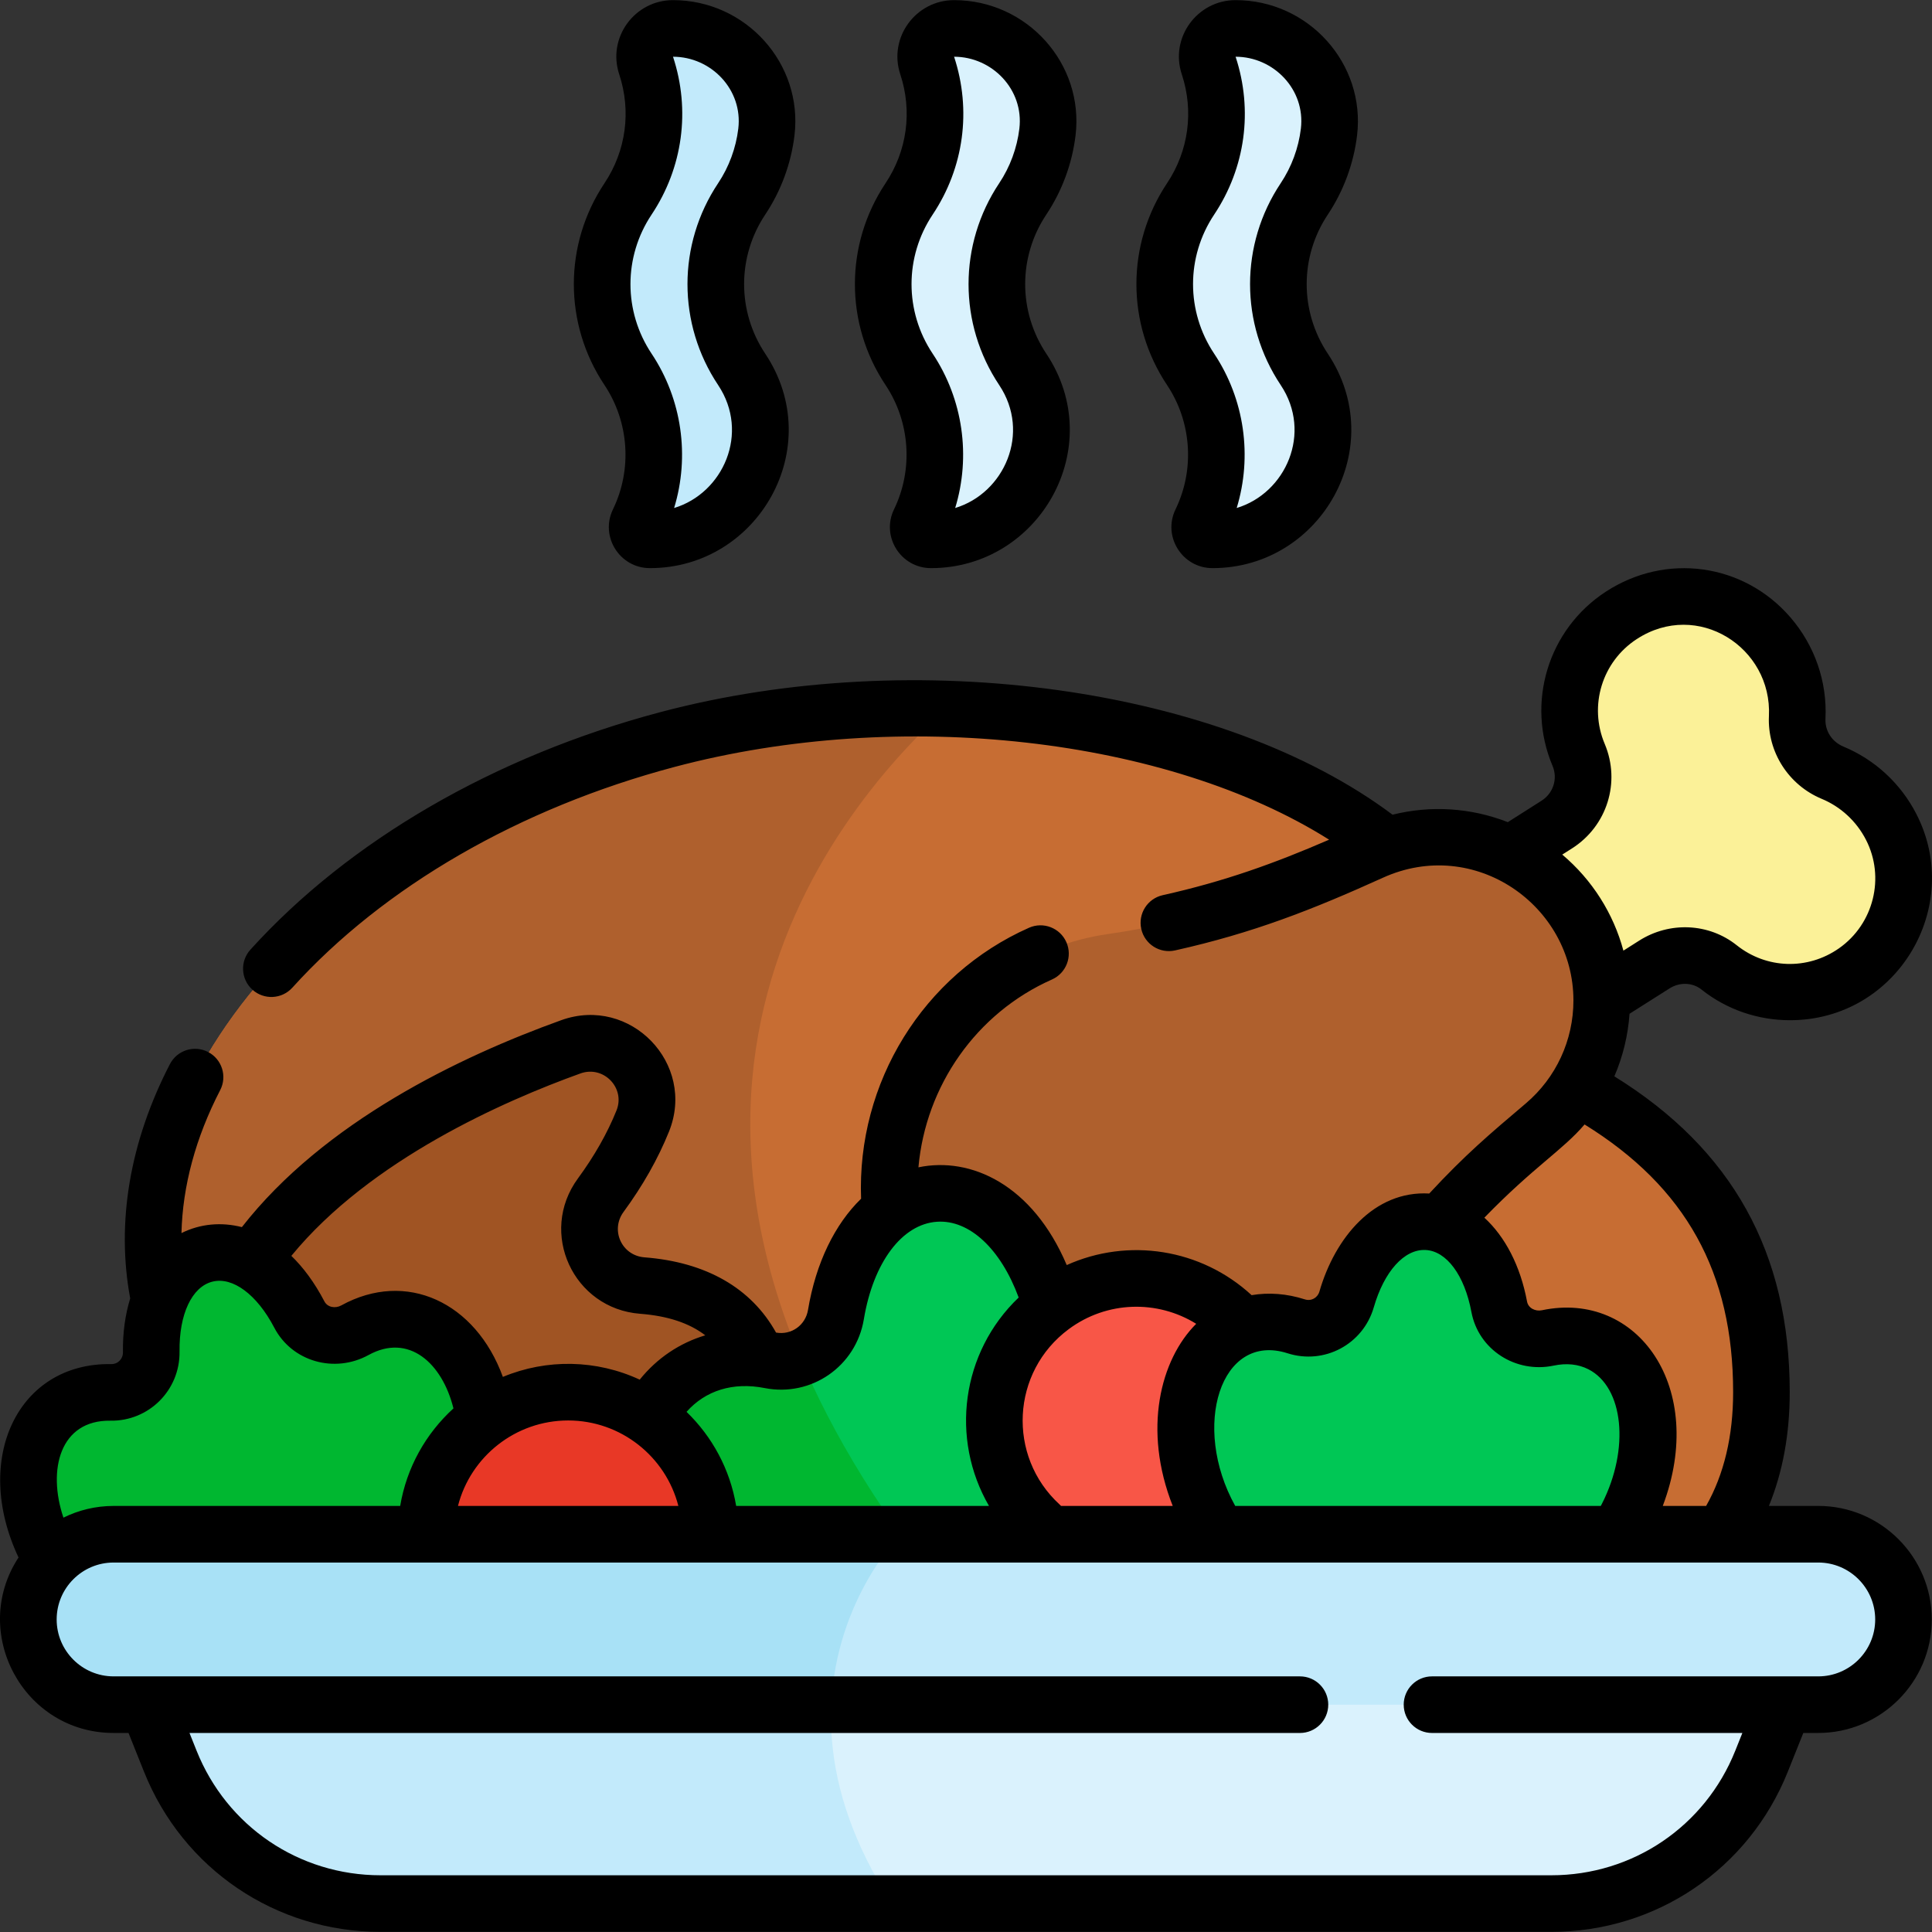 <svg id="Capa_1" enable-background="new 0 0 512.009 512.009" height="512" viewBox="0 0 512.009 512.009" width="512" xmlns="http://www.w3.org/2000/svg"><rect x="0" y="0" width="512.009" height="512.009" fill="#333333" stroke="none"/><g><g><path d="m466.806 368.945c0 75.3-90.35 75.3-150.58 75.3l-52.55-4.78-30.28-2.75c-90.35 0-174.23-28.05-190.25-88.33-16.01-60.29 43.83-128.51 133.68-152.38 23.86-6.34 49.23-8.91 73.93-8.15 68.26 2.13 131.33 29.81 143.09 74.08 1.43 5.38 2.25 10.81 2.5 16.28 46.92 18.16 70.46 45.55 70.46 90.73z" fill="#c76d33"/><path d="m263.676 439.465-30.28-2.75c-90.35 0-174.23-28.05-190.25-88.33-16.01-60.29 43.83-128.51 133.68-152.38 23.86-6.34 49.23-8.91 73.93-8.15-31.03 28.19-100.63 112.69 2.34 237.52 4.1 4.97 7.61 9.66 10.58 14.09z" fill="#af602d"/><path d="m170.345 297.073c4.817-12.002-6.868-24.025-19.04-19.654-36.451 13.092-101.649 44.961-98.504 104.703 4.353 82.709 159.878 29.284 149.984-15.434-4.087-18.472-17.83-24.857-32.554-25.989-11.874-.913-18.065-14.353-11.023-23.957 4.334-5.909 8.262-12.508 11.137-19.669z" fill="#a05423"/><path d="m429.664 163.086c12.658-8.247 29.195-6.054 39.094 5.36 5.461 6.297 7.895 14.128 7.531 21.688-.308 6.398 3.448 12.177 9.361 14.639 6.431 2.677 12.051 7.593 15.519 14.322 6.833 13.259 2.706 29.832-9.519 38.379-11.316 7.912-25.969 6.952-36.075-1.109-4.915-3.92-11.839-4.117-17.146-.748l-27.643 17.546-24.212-38.144 25.998-16.502c6.172-3.917 8.636-11.72 5.792-18.454-5.46-12.921-1.367-28.724 11.3-36.977z" fill="#fbf198"/><path d="m265.614 258.32c8.727-5.838 18.291-9.382 27.999-10.783 22.504-3.247 44.323-10.164 65.015-19.589l4.694-2.138c19.639-8.945 42.868-2.041 54.433 16.179 11.565 18.22 7.926 42.178-8.527 56.142l-5.721 4.856c-17.023 14.448-31.626 31.43-44.213 49.872-5.038 7.382-11.627 13.882-19.648 18.974-31.889 20.242-74.254 10.52-94.086-21.799-18.909-30.816-9.995-71.611 20.054-91.714z" fill="#af602d"/><path d="m334.326 416.435c-7.73 20.87-23.59 35.28-39.34 37.67l-22.38 1.55-52.74 3.64c-15.92-.2-33.62-12.3-44.14-31.9-9.87-18.36-10.79-38.32-3.78-51.79l40.18-15.74c4.78-1.79 8.5-6.02 9.41-11.48 2.78-16.68 12-31.08 26.19-32.06 14.37-.99 25.4 12.11 30.39 28.22 2.49 8.04 11.26 12.09 19.24 9.42 6.72-2.25 13.6-2.41 20-.04 19.5 7.24 27.09 35.22 16.97 62.51z" fill="#00c755"/><path d="m272.606 455.655-52.74 3.64c-15.92-.2-33.62-12.3-44.14-31.9-13.78-25.64-10.11-54.4 8.21-64.25 6.11-3.28 13.07-4.04 20.15-2.65 2.81.55 5.57.28 8.04-.63 8.58 20.37 21.77 42.24 40.97 65.51 9.5 11.51 15.87 21.55 19.51 30.28z" fill="#00b730"/><path d="m127.967 391.691c-2.77 15.637-12.073 27.784-22.825 31.469l-52.095 13.219c-11.208 1.887-25.177-4.355-35.068-16.779-12.945-16.251-14.029-36.919-2.422-46.167 3.871-3.082 8.665-4.504 13.815-4.428 5.991.088 10.794-4.736 10.708-10.728-.174-12.072 4.471-23.358 14.312-25.855 9.961-2.527 19.375 5.268 24.936 15.943 2.776 5.329 9.447 7.059 14.713 4.165 4.432-2.436 9.246-3.425 14.041-2.576 14.614 2.596 23.516 21.28 19.885 41.737z" fill="#00b730"/><circle cx="301.162" cy="376.475" fill="#f85647" r="37.647"/><circle cx="150.574" cy="406.593" fill="#e83826" r="37.647"/><path d="m431.224 401.913c-7.204 14.152-19.642 23.063-31 23.458l-53.686-2.525c-11.271-1.459-22.818-11.498-28.661-26.264-7.652-19.317-2.67-39.404 11.128-44.871 4.601-1.821 9.601-1.785 14.506-.213 5.706 1.829 11.706-1.387 13.368-7.144 3.349-11.6 11.079-21.043 21.221-20.566 10.265.483 17.001 10.683 19.212 22.514 1.104 5.907 6.982 9.504 12.863 8.269 4.95-1.039 9.843-.584 14.183 1.625 13.222 6.738 16.297 27.204 6.866 45.717z" fill="#00c755"/><path d="m481.866 429.185-15.03 37.57c-9.11 22.78-31.17 37.72-55.71 37.72h-310.28c-24.54 0-46.6-14.94-55.71-37.72l-15.03-37.57z" fill="#daf2fd"/><path d="m236.366 504.475h-135.52c-24.54 0-46.6-14.94-55.71-37.72l-15.03-37.57h194.89c-6.58 17.34-9.19 43.63 11.37 75.29z" fill="#c2eafb"/><path d="m504.456 429.185c0 6.24-2.53 11.88-6.61 15.97-4.09 4.08-9.74 6.61-15.98 6.61h-451.76c-12.48 0-22.59-10.11-22.59-22.58 0-6.08 2.4-11.59 6.29-15.65l114.97 8.43 109.88-15.37h243.21c12.48 0 22.59 10.11 22.59 22.59z" fill="#c2eafb"/><path d="m238.656 406.595s-17.08 17.11-18.35 45.17h-190.2c-12.48 0-22.59-10.11-22.59-22.58 0-6.24 2.53-11.89 6.61-15.98 4.09-4.08 9.74-6.61 15.98-6.61z" fill="#a8e1f6"/><path d="m252.838 7.534c-5.088 0-8.728 4.969-7.131 9.799 3.874 11.712 2.28 24.786-4.781 35.377-9.119 13.678-9.119 31.498 0 45.176 8.083 12.125 9.001 27.505 2.754 40.369-1.08 2.224.579 4.808 3.051 4.808 22.982 0 37.101-25.49 24.583-44.765-.089-.138-.18-.275-.271-.412-9.119-13.678-9.119-31.498 0-45.176 3.619-5.428 5.801-11.508 6.548-17.723 1.762-14.653-9.993-27.453-24.753-27.453z" fill="#daf2fd"/><path d="m178.351 7.534c-5.088 0-8.728 4.969-7.131 9.799 3.874 11.712 2.28 24.786-4.781 35.377-9.119 13.678-9.119 31.498 0 45.176 8.083 12.125 9.001 27.505 2.754 40.369-1.08 2.224.579 4.808 3.051 4.808 22.982 0 37.101-25.49 24.583-44.765-.089-.138-.18-.275-.271-.412-9.119-13.678-9.119-31.498 0-45.176 3.619-5.428 5.801-11.508 6.548-17.723 1.761-14.653-9.994-27.453-24.753-27.453z" fill="#c2eafb"/><path d="m327.442 7.534c-5.088 0-8.728 4.969-7.131 9.799 3.874 11.712 2.28 24.786-4.781 35.377-9.119 13.678-9.119 31.498 0 45.176 8.083 12.125 9.001 27.505 2.754 40.369-1.08 2.224.579 4.808 3.051 4.808 22.982 0 37.101-25.49 24.583-44.765-.089-.138-.18-.275-.271-.412-9.119-13.678-9.119-31.498 0-45.176 3.619-5.428 5.801-11.508 6.548-17.723 1.762-14.653-9.993-27.453-24.753-27.453z" fill="#daf2fd"/></g><g><path d="m481.866 399.095h-13.081c3.665-8.957 5.521-19.053 5.521-30.15 0-36.927-15.221-64.349-46.478-83.698 2.247-5.215 3.622-10.811 4.021-16.582l10.595-6.717c2.697-1.712 6.096-1.598 8.456.282 6.791 5.415 15.118 8.145 23.464 8.145 28.386-.002 46.182-30.066 33.471-54.708-4.133-8.04-10.993-14.368-19.308-17.815-3.036-1.264-4.9-4.155-4.751-7.349.483-9.875-2.839-19.452-9.356-26.972-12.385-14.274-32.928-17.103-48.848-6.73-15.282 9.952-21.219 29.375-14.117 46.181 1.419 3.363.199 7.233-2.899 9.202l-8.958 5.697c-9.744-3.813-20.391-4.508-30.553-1.972-44.985-33.737-126.315-45.178-194.145-27.153-43.799 11.635-82.348 33.983-108.544 62.926-2.78 3.071-2.543 7.813.527 10.593 3.063 2.772 7.806 2.552 10.594-.527 24.275-26.821 60.242-47.594 101.275-58.495 59.944-15.929 130.684-7.701 173.485 19.276-14.462 6.268-27.679 11.041-44.095 14.706-4.043.902-6.589 4.911-5.687 8.954s4.911 6.59 8.954 5.686c20.646-4.608 36.355-10.774 55.026-19.235 24.312-11.078 50.55 7.322 50.55 32.495 0 10.533-4.598 20.477-12.61 27.28-9.728 8.246-16.049 13.586-25.603 23.888-14.588-.843-24.979 11.693-29.104 25.976-.48 1.664-2.159 2.624-3.874 2.074-4.766-1.528-9.549-1.883-14.098-1.115-13.413-12.36-32.737-15.296-48.993-7.973-9.044-21.287-25.382-28.809-39.305-25.903 1.933-21.6 15.31-40.87 35.389-49.782 3.786-1.68 5.493-6.111 3.813-9.897s-6.113-5.491-9.897-3.812c-28.068 12.456-45.672 41.063-44.498 71.808-6.945 6.751-11.986 16.981-14.069 29.475-.67 4.027-4.369 6.732-8.469 6.002-6.562-11.802-18.541-18.68-34.86-19.939-6.044-.463-9.099-7.203-5.557-12.033 5.107-6.956 9.163-14.126 12.054-21.314 7.232-18.003-10.266-36.071-28.537-29.513-26.968 9.697-62.892 26.961-84.662 54.849-5.406-1.381-10.987-.919-16.011 1.582.296-12.438 3.748-25.293 10.262-37.887 1.903-3.679.463-8.205-3.216-10.107-3.682-1.904-8.205-.463-10.107 3.216-10.652 20.594-14.262 42.02-10.523 62.092-1.322 4.279-2 9.09-1.925 14.274.024 1.769-1.34 3.158-3.094 3.131-24.791-.398-36.889 25.129-24.578 51.253-12.986 19.849 1.268 46.505 25.192 46.505h3.958l4.108 10.275c10.309 25.778 34.91 42.435 62.674 42.435h310.28c27.765 0 52.365-16.657 62.674-42.436l4.109-10.275h3.958c16.592 0 30.09-13.494 30.09-30.08-.001-16.591-13.499-30.089-30.09-30.089zm-67.843-172.616 2.573-1.634c9.306-5.912 12.956-17.56 8.677-27.7-4.272-10.111-.705-21.792 8.486-27.777 16.096-10.492 35.927 2.198 35.033 20.415-.442 9.446 5.172 18.253 13.98 21.919 5.047 2.093 9.21 5.936 11.727 10.83 5.143 9.97 2.067 22.35-7.152 28.796-8.303 5.806-19.192 5.473-27.099-.83-7.362-5.866-17.747-6.354-25.843-1.216l-4.177 2.652c-2.66-9.876-8.269-18.75-16.205-25.455zm5.911 71.52c26.831 16.602 39.372 39.245 39.372 70.946 0 11.637-2.41 21.768-7.157 30.15h-11.489c11.817-31.293-6.639-57.193-32.019-51.861-1.751.366-3.626-.55-3.952-2.305-1.77-9.484-5.821-17.198-11.312-22.226 13.062-13.46 20.815-17.944 26.557-24.704zm-78.717 60.638c9.723 3.113 20.028-2.355 22.863-12.202 2.74-9.485 8.08-15.444 13.715-15.17 5.568.269 10.337 6.712 12.147 16.413 1.876 10.066 11.797 16.324 21.775 14.236 3.447-.724 6.555-.4 9.231.962 9.357 4.771 11.003 21.089 3.587 35.648-.097.19-.199.38-.3.57h-96.885c-11.711-21.061-3.878-46.145 13.867-40.457zm-24.205-7.81c-9.518 9.488-14.204 28.059-6.221 48.268h-29.604c-.125-.132-.248-.265-.385-.39-13.959-12.79-12.838-35.148 2.426-46.459 10.125-7.522 23.514-7.793 33.784-1.419zm-88.079-1.21c2.511-15.067 10.116-25.208 19.373-25.834 8.615-.588 16.909 7.213 21.656 20.077-15.25 14.559-18.181 37.451-7.863 55.235h-67.006c-1.628-9.738-6.375-18.387-13.151-24.935 5.025-5.667 12.326-7.951 20.697-6.305 12.391 2.43 24.217-5.757 26.294-18.238zm-78.357 26.828c13.966 0 25.858 9.58 29.202 22.65h-58.408c3.334-13.07 15.229-22.65 29.206-22.65zm3.264-91.972c6.094-2.189 11.947 3.826 9.547 9.802-2.421 6.02-5.862 12.086-10.229 18.034-10.521 14.346-1.253 34.503 16.5 35.863 7.296.563 13.006 2.454 17.25 5.708-6.791 2.031-12.78 6.037-17.374 11.748-11.44-5.314-24.606-5.579-36.265-.726-7.217-19.782-25.604-28.433-42.83-18.944-1.575.864-3.634.527-4.466-1.065-2.649-5.072-5.629-9.036-8.761-12.071 20.901-25.497 56.47-41.1 76.628-48.349zm-124.577 92.031c10.117.172 18.459-8.017 18.321-18.337-.142-9.87 3.272-17.135 8.699-18.508 5.385-1.362 11.819 3.417 16.392 12.175 4.718 9.043 15.999 12.201 24.988 7.271 10.691-5.885 19.54 2.16 22.508 14.143-7.293 6.646-12.415 15.65-14.115 25.848h-75.95c-4.771 0-9.284 1.121-13.296 3.106-4.295-12.753-.886-25.894 12.453-25.698zm452.603 67.76h-102.36c-4.143 0-7.5 3.358-7.5 7.5s3.357 7.5 7.5 7.5h82.248l-1.882 4.706c-8.018 20.05-27.151 33.005-48.746 33.005h-310.28c-21.594 0-40.728-12.955-48.746-33.005l-1.881-4.706h294.287c4.143 0 7.5-3.358 7.5-7.5s-3.357-7.5-7.5-7.5h-314.4c-8.321 0-15.09-6.765-15.09-15.08 0-8.321 6.77-15.09 15.09-15.09h451.76c8.32 0 15.09 6.77 15.09 15.09-.001 8.316-6.77 15.08-15.09 15.08z"/><path d="m236.933 134.98c-3.49 7.189 1.769 15.583 9.798 15.583 28.762 0 47.029-32.126 30.553-56.836-7.463-11.195-7.463-25.661 0-36.855 4.176-6.263 6.857-13.521 7.754-20.989 2.284-19.003-12.842-35.849-32.2-35.849-10.159 0-17.461 9.951-14.251 19.654 3.233 9.774 1.811 20.294-3.9 28.862-10.833 16.25-10.833 37.248 0 53.497 6.509 9.765 7.37 22.383 2.246 32.933zm10.235-78.109c8.279-12.42 10.348-27.665 5.679-41.837 10.074.005 18.545 8.689 17.299 19.06-.618 5.143-2.465 10.142-5.342 14.457-10.833 16.249-10.833 37.248 0 53.497 8.47 12.702 1.324 28.656-11.666 32.581 4.184-13.69 2.093-28.805-5.971-40.902-7.463-11.195-7.463-25.661.001-36.856z"/><path d="m162.446 134.98c-3.49 7.189 1.769 15.583 9.798 15.583 28.761 0 47.028-32.125 30.553-56.836-7.463-11.195-7.463-25.662 0-36.856 4.175-6.264 6.856-13.521 7.753-20.988 2.282-18.99-12.828-35.849-32.2-35.849-10.159 0-17.461 9.951-14.251 19.654 3.233 9.774 1.811 20.294-3.9 28.862-10.833 16.25-10.833 37.248 0 53.497 6.509 9.764 7.371 22.383 2.247 32.933zm10.234-78.109c8.28-12.42 10.349-27.665 5.68-41.837 10.128.005 18.539 8.738 17.299 19.06-.618 5.142-2.465 10.142-5.342 14.457-10.833 16.249-10.833 37.247 0 53.497 8.468 12.704 1.325 28.655-11.666 32.581 4.184-13.69 2.093-28.806-5.971-40.902-7.463-11.195-7.463-25.661 0-36.856z"/><path d="m311.537 134.98c-3.491 7.189 1.77 15.583 9.798 15.583 28.764 0 47.027-32.126 30.554-56.836-7.463-11.195-7.463-25.662 0-36.856 4.175-6.263 6.856-13.52 7.754-20.988 2.282-18.989-12.827-35.849-32.2-35.849-10.159 0-17.461 9.952-14.252 19.654 3.232 9.774 1.811 20.294-3.9 28.862-10.833 16.249-10.833 37.248 0 53.497 6.509 9.765 7.37 22.383 2.246 32.933zm10.234-78.109c8.279-12.419 10.349-27.665 5.68-41.837 10.087.005 18.545 8.7 17.3 19.059-.618 5.144-2.466 10.143-5.342 14.458-10.833 16.249-10.833 37.247 0 53.497 8.467 12.703 1.327 28.653-11.666 32.581 4.184-13.69 2.093-28.806-5.972-40.901-7.463-11.196-7.463-25.662 0-36.857z"/></g></g></svg>